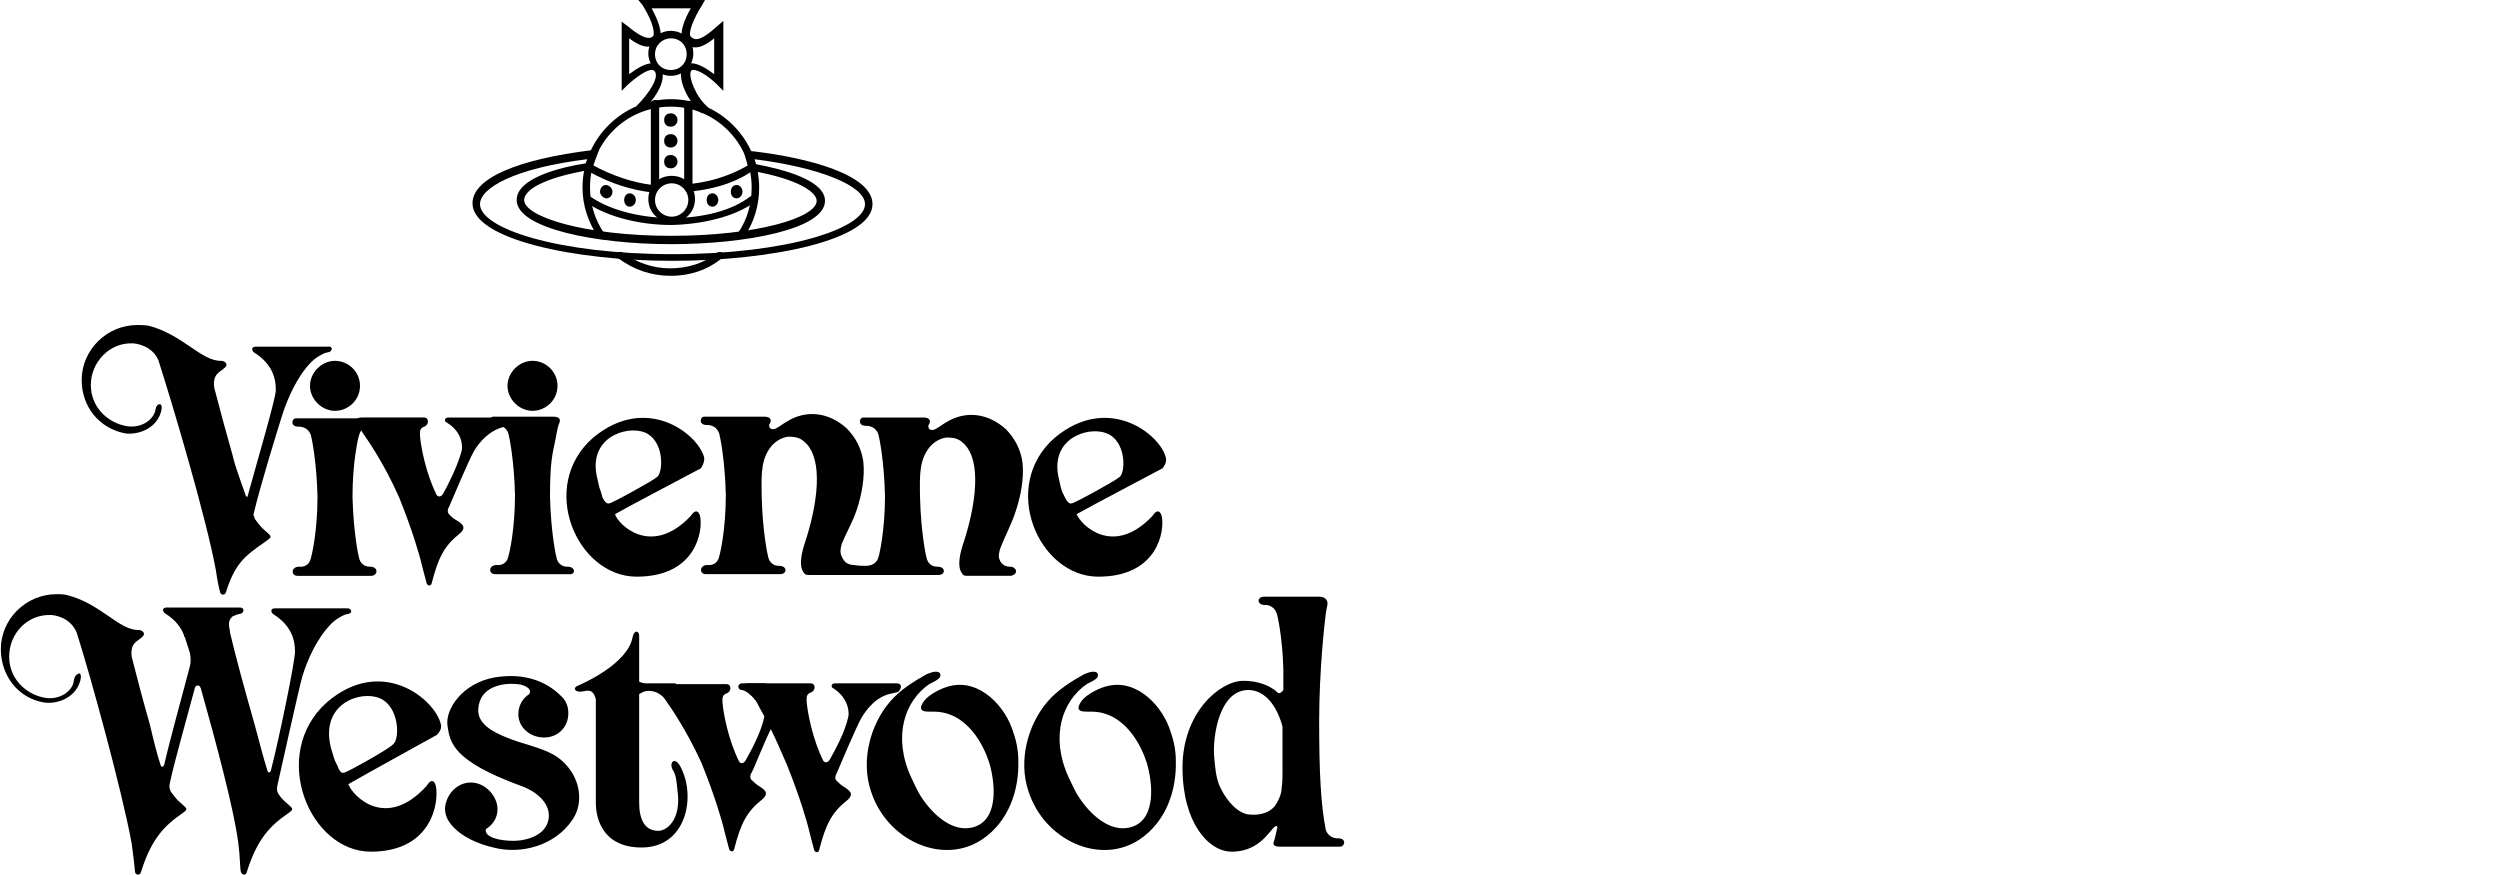 <?xml version="1.0" encoding="utf-8"?>
<!-- Generator: Adobe Illustrator 28.3.0, SVG Export Plug-In . SVG Version: 6.00 Build 0)  -->
<svg version="1.1" id="Layer_1" xmlns="http://www.w3.org/2000/svg" xmlns:xlink="http://www.w3.org/1999/xlink" x="0px" y="0px"
	 viewBox="0 0 300 105" style="enable-background:new 0 0 300 105;" xml:space="preserve">
<style type="text/css">
	.st0{fill-rule:evenodd;clip-rule:evenodd;}
</style>
<g id="Layer_1_00000063615394723042585140000008801283976208330132_" focusable="false">
	<path class="st0" d="M44.4,68c0,0-1,0.1-1.3-1c-0.1-0.3-0.7-3.2-0.8-7.4c0-4.2,0.7-7.2,0.8-7.4c0.3-1.2,1.5-1,1.5-1
		c1,0,0.8-1,0.8-1h-9.9c-0.5,0-0.7,1,0.3,1c0,0,1.1-0.1,1.5,1c0.1,0.3,0.7,3.2,0.8,7.4c0,4.2-0.7,7.1-0.8,7.4c-0.3,1.2-1.4,1-1.4,1
		c-1,0-1,1.1-0.2,1.1h8.9C45.4,69,45.4,68,44.4,68z"/>
	<path class="st0" d="M43.2,46.3c0,1.7-1.4,3-3,3s-3-1.4-3-3s1.4-3,3-3S43.2,44.6,43.2,46.3z"/>
	<path class="st0" d="M68.1,68c0,0-1,0.1-1.3-1c-0.1-0.3-0.7-3.2-0.8-7.4c0-4.2,0.3-5.1,0.6-6.6s0.3-1.7,0.5-2.2
		c0.2-0.4,0.1-0.8-0.7-0.8h-7.2c-0.5,0-0.7,1,0.3,1c0,0,1.1-0.1,1.5,1c0.1,0.3,0.7,3.2,0.8,7.4c0,4.2-0.7,7.1-0.8,7.4
		c-0.3,1.2-1.4,1-1.4,1c-1,0-1,1.1-0.2,1.1h8.9C69.1,69,69.1,68,68.1,68L68.1,68L68.1,68z"/>
	<path class="st0" d="M66.9,46.3c0,1.7-1.4,3-3,3s-3-1.4-3-3s1.4-3,3-3S66.9,44.6,66.9,46.3z"/>
	<path class="st0" d="M160.6,100.6c0,0-1.1,0.1-1.5-1c-0.6-3-0.8-6.9-0.8-13.1s0.7-12.2,0.8-12.9s0.2-0.9,0.2-1.2s-0.2-0.8-1-0.8
		h-6.6c-0.9,0-0.9,1,0.1,1c0,0,1-0.1,1.4,1c0.1,0.2,0.7,2.9,0.8,6.7v2.5c-0.2,0.3-0.5,0.5-0.7,0.3c0,0-1.3-1.4-4.1-1.4
		s-7.3,3.8-7.3,10.4s3.1,10.1,5.9,10.1c4,0,4.9-3.6,5.5-3c-0.2,1-0.3,1.3-0.4,1.7c-0.2,0.4-0.1,0.7,0.7,0.7h7.2
		C161.4,101.6,161.6,100.6,160.6,100.6L160.6,100.6L160.6,100.6z M153,96.7c-0.8,1-2.2,1.2-3.4,1c-1.5-0.4-2.7-2.1-3.3-3.5
		c-0.4-1-0.5-2.3-0.6-3.4c-0.2-2.4,0.6-8,4.1-8c2.1,0,3.5,2.1,4.1,4.4v5.1c0,0.9,0,1.6-0.1,2.2C153.8,95.3,153.4,96.1,153,96.7
		L153,96.7L153,96.7z"/>
	<path class="st0" d="M61.2,50.3l-1.7-0.2h-5.7c-0.5,0-0.5,0.5-0.2,0.6c2,1.2,1.9,3,1.8,3.4c-0.5,1.9-1.7,4.2-2.2,5.1
		c-0.2,0.4-0.6,0.5-0.8,0.2c-1.3-2.6-1.9-5.8-2-7.1c0-0.4-0.1-0.9,0.5-1.1c0.6-0.2,0.6-1.1,0-1.1h-7.5c-1.1,0-0.5,0.9,0.3,2.1
		c0.2,0.3,2.3,3.2,4.2,7.5c1.7,4.2,2.5,7.2,2.6,7.6s0.6,2.4,0.7,2.7c0.1,0.3,0.5,0.4,0.6,0c0.8-3.1,1.5-4.5,3.4-6
		c0.9-0.8,0.1-1.2-0.3-1.5c-0.4-0.2-0.8-0.5-1.1-0.9c-0.1-0.2-0.1-0.5,0.1-0.8c0.3-0.7,2.4-5.7,3-6.7s1.8-2.5,3.7-2.9
		C61.5,50.9,61.2,50.3,61.2,50.3L61.2,50.3z"/>
	<path class="st0" d="M84.5,54.9c-0.7-2.8-6.9-7.7-13.3-2.4c-6.7,5.8-2,16.7,5.2,16.7s8-5.6,7.6-7.3c0,0-0.3-1.2-1.1,0
		c-4.7,5-8.7,1.1-9.1-0.2c1-0.6,10.3-5.5,10.3-5.5S84.6,55.5,84.5,54.9L84.5,54.9z M78.9,57.2c-0.7,0.6-5.2,3-5.5,3.1
		s-0.6,0.4-1.1-0.6L72.1,59c-0.2-0.5-0.3-1-0.4-1.5c-1.3-5,3.5-6.5,5.7-5.6C79.7,52.9,79.6,56.5,78.9,57.2L78.9,57.2L78.9,57.2z"/>
	<path class="st0" d="M139.9,54.9c-0.7-2.8-6.9-7.7-13.3-2.4c-6.7,5.8-2,16.7,5.2,16.7s8-5.6,7.6-7.3c0,0-0.3-1.2-1.1,0
		c-4.7,5-8.6,1.1-9.1-0.2c1-0.6,10.3-5.5,10.3-5.5S140.1,55.5,139.9,54.9L139.9,54.9L139.9,54.9z M134.4,57.2
		c-0.7,0.6-5.2,3-5.5,3.1s-0.6,0.4-1.1-0.6l-0.3-0.6c-0.2-0.5-0.3-1-0.4-1.5c-1.3-5,3.5-6.5,5.7-5.6
		C135.1,52.9,135.1,56.5,134.4,57.2L134.4,57.2L134.4,57.2z"/>
	<path class="st0" d="M52.9,86.9c-0.7-3-7.1-8.3-13.7-2.6c-6.9,6.2-2.1,17.9,5.3,17.9s8.2-6,7.8-7.9c0,0-0.3-1.3-1.1,0
		c-4.9,5.4-8.9,1.2-9.4-0.2c1-0.6,10.6-5.9,10.6-5.9S53.1,87.6,52.9,86.9z M47.2,89.3c-0.7,0.7-5.3,3.2-5.6,3.3s-0.7,0.5-1.1-0.7
		l-0.3-0.6c-0.2-0.5-0.3-1-0.5-1.6c-1.3-5.3,3.6-6.9,5.9-5.9S48,88.6,47.2,89.3z"/>
	<path class="st0" d="M121.9,68.4c-0.1-0.2-0.3-0.4-0.7-0.4c0,0-1,0.1-1.3-1c-0.1-0.3,0-0.7,0.1-1.1c0.6-1.6,1.4-3,1.9-4.6
		c0.6-1.8,1-3.9,0.8-5.8c-0.2-1.5-0.9-2.9-2-4c-2.1-1.9-4.8-2.3-7.2-0.8c-0.4,0.2-1.2,0.9-1.6,0.9s-0.5-0.2-0.5-0.5
		c0-0.1,0.1-0.2,0.1-0.2c0.2-0.4,0.1-0.8-0.7-0.8h-7.2c-0.5,0-0.7,1,0.3,1c0,0,1.1-0.1,1.5,1c0.1,0.3,0.7,3.2,0.8,7.4
		c0,4.2-0.7,7.2-0.8,7.4c-0.2,0.7-0.8,1-1.5,1c-0.4,0-0.9,0-1.4-0.1c-0.4,0-0.8-0.1-1.1-0.4c-0.2-0.2-0.4-0.6-0.5-0.9
		c-0.1-0.4,0-0.8,0.1-1.2c0.6-1.5,1.3-2.6,1.8-4.1c0.6-1.8,1-3.9,0.8-5.8c-0.2-1.5-0.9-2.9-2-4c-2.1-1.9-4.8-2.3-7.2-0.8
		c-0.4,0.2-1.2,0.9-1.6,0.9s-0.5-0.2-0.5-0.5c0-0.1,0.1-0.2,0.1-0.2c0.2-0.4,0.1-0.8-0.7-0.8h-7.2c-0.5,0-0.7,1,0.3,1
		c0,0,1.1-0.1,1.5,1c0.1,0.3,0.7,3.2,0.8,7.4c0,4.2-0.7,7.1-0.8,7.4c-0.3,1.2-1.4,1-1.4,1c-1,0-1,1.1-0.2,1.1h8.9c0.9,0,0.9-1-0.1-1
		c0,0-1,0.1-1.3-1c-0.1-0.3-0.7-3.2-0.8-7.4c0-1.8-0.2-4,0.9-5.6c0.5-0.8,1.4-1.4,2.3-1.5c0.7,0,1.4,0.1,1.9,0.6
		c2,1.6,2,6.1,0.2,11.8c-1.2,3.4-0.2,3.9-0.1,4.1C96.7,69,97,69,97.2,69s6.8,0,6.8,0h8.6c0.9,0,0.9-1-0.1-1c0,0-1,0.1-1.3-1
		c-0.1-0.3-0.7-3.2-0.8-7.4c0-1.8-0.2-4,0.9-5.6c0.5-0.8,1.4-1.4,2.3-1.5c0.7,0,1.4,0.1,1.9,0.6c2,1.6,2,6.1,0.2,11.8
		c-1.2,3.4-0.2,3.9-0.1,4.1c0.1,0.1,0.4,0.1,0.6,0.1h5.1C121.8,69,122,68.7,121.9,68.4L121.9,68.4L121.9,68.4z"/>
	<path class="st0" d="M66.5,90.6c-1.8-1-3.8-1.3-5.7-2.1c-1.5-0.6-3.6-1.6-3.4-3.5c0.2-2.6,2.9-3.1,4.7-2.9c0.4,0,1.9,0.4,1.4,1.2
		c-0.8,0.5-1.3,1.4-1.3,2.4c0,1.6,1.4,2.8,3.1,2.8c1.7,0,2.9-1.3,2.9-2.9c0-0.7-0.2-1.3-0.6-1.8l0,0c-0.1-0.1-0.2-0.2-0.3-0.3
		c-1.8-1.8-4.5-2.8-8-2.2c-3.8,0.7-5.9,3.8-5.6,5.8c0.3,2,0.6,4.2,8.8,7.2c3.6,1.3,4.1,4,2.5,5.5c-0.8,0.7-2.1,1.1-3.4,1.1
		c-1.6,0-3.5-0.4-3.3-1.4c0.8-0.5,1.4-1.3,1.4-2.4c0-1.6-1.5-3.2-3.2-3.2s-3,1.5-3.1,3.1c0,0.8,0.3,1.4,0.7,1.9l0,0
		c1.2,1.5,3.3,2.4,5.1,2.8c3.4,0.9,7.4-0.3,9.4-3.2c0.6-0.8,0.9-1.8,0.9-2.8C69.5,93.6,68.3,91.7,66.5,90.6L66.5,90.6z"/>
	<path class="st0" d="M81.6,91.9c-0.7-1.2-1.4-0.3-0.8,0.6c0.4,0.7,0.4,1.6,0.5,2.4c0.2,1.4,0.1,3.1-1,4.2c-0.3,0.3-0.8,0.6-1.3,0.6
		c-1.6,0-2.3-1.3-2.3-3.4v-13c0.3-0.2,0.7-0.4,1.1-0.4c1.1,0,1.8,0.6,2.5,1.6l0.8-2.5h-3.6c-0.3,0-0.6-0.1-0.8-0.2v-5.5l0,0
		c0-0.6-0.6-0.8-0.8,0.2c-0.6,3.2-6.1,5.6-6.6,5.8S68.9,83,69.6,83s1.5-0.6,1.9,0.9c0,3.9,0,11.7,0,12.5c0,1,0.3,5.3,5.5,5.3
		C82.4,101.7,83.6,95.5,81.6,91.9L81.6,91.9L81.6,91.9z"/>
	<path class="st0" d="M107.6,82h-7.4c-0.5,0-0.5,0.5-0.2,0.6c1.9,1.2,1.9,3,1.8,3.4c-0.4,1.9-1.7,4.2-2.2,5.1
		c-0.2,0.4-0.6,0.5-0.8,0.2c-1.3-2.6-1.9-5.8-2-7.1c0-0.4-0.1-0.9,0.5-1.1s0.6-1.1,0-1.1h-7.5c-1.1,0,0,0.9,0.9,2.1
		c0.1,0.1,0.4,0.8,1,1.8c0,0.1,0,0.2,0,0.2c-0.4,1.9-1.7,4.2-2.2,5.1c-0.2,0.4-0.6,0.5-0.8,0.2c-1.3-2.6-1.9-5.8-2-7.1
		c0-0.4-0.1-0.9,0.5-1.1s0.6-1.1,0-1.1h-7.5c-1.1,0-0.5,0.9,0.3,2.1c0.2,0.3,2.3,3.2,4.2,7.4c1.7,4.2,2.5,7.2,2.6,7.6
		s0.6,2.4,0.7,2.7c0.1,0.3,0.5,0.4,0.6,0c0.8-3.1,1.5-4.5,3.4-6c0.9-0.8,0.1-1.2-0.3-1.5c-0.4-0.2-0.8-0.6-1.1-0.9
		C90,93.3,90,93,90.2,92.7c0.3-0.5,1.4-3.4,2.3-5.2c0.6,1.2,1.2,2.6,1.9,4.2c1.7,4.2,2.5,7.2,2.6,7.6s0.6,2.4,0.7,2.7
		c0.1,0.3,0.5,0.4,0.6,0c0.8-3.1,1.5-4.5,3.4-6c0.9-0.8,0.1-1.2-0.3-1.5c-0.4-0.2-0.8-0.6-1.1-0.9c-0.1-0.2-0.1-0.5,0.1-0.8
		c0.3-0.7,2.4-5.7,3-6.7s1.8-2.6,3.7-2.9c0.3-0.1,0.7-0.1,0.8-0.3C108.3,82.4,108.1,82,107.6,82L107.6,82L107.6,82z"/>
	<path class="st0" d="M90.6,83.9c-0.3-0.3-1.1-1.1-1.6-1.1S88.4,82,89.1,82s2.8,0,2.8,0l-0.1,1.7"/>
	<path class="st0" d="M112.8,80.8c-0.3-0.4-1.1-0.1-1.6,0.1c-1.6,0.9-3.2,1.9-4.4,3.3c-2.4,2.8-3.5,7.1-2.3,10.7
		c1.9,6,8.7,9,13.4,5.8c3.1-2.1,4.4-5.8,4.3-9.4c0-1.1-0.2-2.3-0.6-3.4c-0.9-3.1-4-6.4-7.5-5.6c-1,0.2-2.6,1-3.2,1.8
		c-1,1.4,0.2,1.3,1,1.3c4.2-0.1,6.2,4.2,6.8,6.1c0.7,2.3,1.2,6.7-1.7,7.7c-2.6,0.9-5.1-1.5-6.4-3.5c-0.5-0.7-0.9-1.7-1.3-2.5
		c-2.2-4.9-0.7-9.1,2.2-11.1C112.7,81.5,113,81.3,112.8,80.8L112.8,80.8L112.8,80.8z"/>
	<path class="st0" d="M131.7,80.8c-0.3-0.4-1.1-0.1-1.6,0.1c-1.6,0.9-3.2,1.9-4.4,3.3c-2.4,2.8-3.5,7.1-2.3,10.7
		c1.9,6,8.7,9,13.4,5.8c3.1-2.1,4.4-5.8,4.3-9.4c0-1.1-0.2-2.3-0.6-3.4c-0.9-3.1-4-6.4-7.5-5.6c-1,0.2-2.6,1-3.2,1.8
		c-1,1.4,0.2,1.3,1,1.3c4.2-0.1,6.2,4.2,6.8,6.1c0.7,2.3,1.2,6.7-1.7,7.7c-2.6,0.9-5.1-1.5-6.4-3.5c-0.5-0.7-0.9-1.7-1.3-2.5
		c-2.2-4.9-0.7-9.1,2.2-11.1C131.6,81.5,131.9,81.3,131.7,80.8L131.7,80.8L131.7,80.8z"/>
	<path class="st0" d="M41.7,73L41.7,73c-0.5,0-2.2,0-2.2,0H33c-0.6,0-0.5,0.5-0.2,0.7c2.2,1.4,2.6,3.1,2.6,4.5
		c0,1.2-1.9,10.4-2.9,14.3c-0.1,0.2-0.3,0.3-0.4,0c-0.5-1.6-1-3.5-1.5-5.4c-1.2-4.2-2.4-8.6-3-11.2l0,0v-0.1c0-0.2-0.1-0.4-0.1-0.6
		c-0.1-0.6,0.1-1,0.5-1.3c0,0,0,0,0.1,0c0.3-0.2,0.7-0.2,0.9-0.3c0.4-0.3,0.2-0.7-0.2-0.7h-0.1c-0.4,0-2.1,0-2.1,0H20
		c-0.6,0-0.5,0.5-0.2,0.7c1.3,0.8,2,1.8,2.3,2.7c0,0.1,0,0.1,0.1,0.2l0.6,1.9c0.1,0.5,0.1,1.1,0,1.5l0,0c-0.8,3.1-2.4,8.8-3.1,11.9
		c-0.1,0.2-0.3,0.3-0.4,0.1c-0.5-1.5-0.9-3.2-1.3-4.9c-0.8-2.8-1.6-5.8-2.2-8.2c-0.2-1.7,0.7-1.8,1.3-2.4c0.5-0.5-0.2-0.8-0.4-0.8
		c-2.4,0.1-4.6-3.2-8.7-4.2c-0.4-0.1-0.8-0.1-1.2-0.1c-3.7,0-6.7,3-6.7,6.6c0,3.2,2.1,5.9,5.2,6.4c1.2,0.2,3.6-0.3,4.3-2.5
		c0,0,0.3-0.9-0.1-1C8.9,81,8.9,81.5,8.8,82c-0.3,1-1.7,2.1-3.6,1.7c-2.3-0.5-4.1-2.4-4.1-4.9c0-2.8,2.2-5.1,5-5
		c0.3,0,2.3,0.2,3.1,2.1c1.6,5,5.4,18.8,6.6,25.3c0.2,1.4,0.4,3.2,0.4,3.4c0,0.4,0.6,0.5,0.7,0.1c1.1-3.5,2.4-5.3,4.7-6.9
		c1.1-0.8,1-0.6-0.2-1.7c-0.3-0.3-0.6-0.7-0.9-1.1c-0.2-0.4-0.2-0.7-0.1-1.1c0.5-2.4,2.1-8,3-11.4l0,0c0.1-0.3,0.5-0.3,0.6-0.1
		l0.1,0.2c1.8,6.4,4,14.6,4.5,18.6c0.2,1.4,0.2,3.1,0.3,3.4c0.1,0.4,0.6,0.5,0.7,0.1c1.1-3.5,2.4-5.3,4.7-6.9c1.1-0.8,1-0.6-0.2-1.7
		c-0.2-0.2-0.4-0.4-0.6-0.7c-0.3-0.4-0.3-0.8-0.2-1.2c0.8-3.5,2.5-11.3,3-13.1c0.6-1.9,1.7-4.5,3.5-6.3c0.4-0.4,0.9-0.7,1.3-0.9
		c0.3-0.2,0.7-0.2,0.9-0.3C42.3,73.4,42.1,73,41.7,73L41.7,73L41.7,73z"/>
	<path class="st0" d="M39.3,41.6L39.3,41.6c-0.5,0-2.2,0-2.2,0h-6.4c-0.6,0-0.5,0.5-0.2,0.7c2.2,1.4,2.6,3.1,2.6,4.5
		c0,1-2.2,8.4-3.4,12.8c-0.1,0-0.2,0-0.2-0.1c-0.5-1.5-1.2-3.2-1.6-4.9c-0.8-2.8-1.6-5.8-2.2-8.1c-0.2-1.7,0.7-1.8,1.3-2.4
		c0.5-0.5-0.2-0.8-0.4-0.8c-2.4,0.1-4.6-3.1-8.7-4.2c-0.6-0.1-1-0.1-1.4-0.1c-3.7,0-6.7,3-6.7,6.6c0,3.2,2.1,5.8,5.2,6.4
		c1.2,0.2,3.6-0.3,4.3-2.5c0,0,0.3-0.9-0.1-1c-0.4,0-0.5,0.4-0.6,0.9c-0.3,1-1.7,2.1-3.6,1.7c-2.3-0.5-4.1-2.4-4.1-4.9
		c0-2.7,2.2-5.1,5-5c0.3,0,2.3,0.2,3.1,2c1.6,5,5.7,18.7,6.9,25.2c0.2,1.4,0.4,2.3,0.5,2.6c0,0.4,0.6,0.5,0.7,0.1
		c1.1-3.5,2.3-4.4,4.6-6c1.1-0.8,1-0.6-0.2-1.7c-0.3-0.3-0.6-0.7-0.9-1.1c-0.1-0.2-0.1-0.4-0.2-0.5c0.9-3.8,3-10.5,3.5-12.1
		c0.6-1.8,1.7-4.5,3.5-6.3c0.4-0.4,0.9-0.7,1.3-0.9c0.3-0.2,0.7-0.2,0.9-0.3C40,41.9,39.8,41.5,39.3,41.6L39.3,41.6L39.3,41.6z"/>
	<path class="st0" d="M80.5,33.1c-2.3,0-4.4-0.7-6.3-2.1c-0.2-0.1-0.2-0.4-0.1-0.6c0.2-0.2,0.4-0.2,0.6-0.1c1.7,1.2,3.6,1.9,5.7,1.9
		s4.1-0.6,5.7-1.9c0.2-0.1,0.5-0.1,0.6,0.1c0.2,0.2,0.1,0.5-0.1,0.6C84.9,32.4,82.8,33.1,80.5,33.1L80.5,33.1L80.5,33.1z"/>
	<path class="st0" d="M72.2,28.7c-0.1,0-0.3-0.1-0.4-0.2c-1.2-1.8-1.9-3.8-1.9-6c0-5.8,4.8-10.6,10.6-10.6s10.6,4.8,10.6,10.6
		c0,2.1-0.6,4.2-1.8,5.9c-0.1,0.2-0.4,0.3-0.6,0.1c-0.2-0.1-0.3-0.4-0.1-0.6c1.1-1.6,1.6-3.5,1.6-5.4c0-5.3-4.3-9.7-9.7-9.7
		s-9.7,4.3-9.7,9.7c0,2,0.6,3.9,1.7,5.5c0.1,0.2,0.1,0.5-0.1,0.6C72.3,28.7,72.2,28.7,72.2,28.7L72.2,28.7z"/>
	<path class="st0" d="M80.6,26.7c-1.5,0-2.8-1.2-2.8-2.8s1.2-2.8,2.8-2.8s2.8,1.2,2.8,2.8S82.1,26.7,80.6,26.7L80.6,26.7z M80.6,22
		c-1.1,0-2,0.9-2,2s0.9,2,2,2s2-0.9,2-2S81.7,22,80.6,22L80.6,22z"/>
	<path class="st0" d="M78.6,22.8c-0.2,0-0.5-0.2-0.5-0.5v-9.8c0-0.2,0.2-0.5,0.5-0.5s0.5,0.2,0.5,0.5v9.8
		C79,22.6,78.8,22.8,78.6,22.8L78.6,22.8z"/>
	<path class="st0" d="M82.6,22.9c-0.2,0-0.5-0.2-0.5-0.5v-9.8c0-0.2,0.2-0.5,0.5-0.5s0.5,0.2,0.5,0.5v9.8
		C83,22.7,82.8,22.9,82.6,22.9L82.6,22.9z"/>
	<path class="st0" d="M80.6,27c-3.7,0-7.5-0.9-10.1-2.6c-0.2-0.1-0.3-0.4-0.1-0.6s0.4-0.3,0.6-0.1c5,3.3,14.6,3.3,19-0.1
		c0.2-0.1,0.5-0.1,0.6,0.1s0.1,0.5-0.1,0.6C88.1,26,84.4,26.9,80.6,27L80.6,27L80.6,27z"/>
	<path class="st0" d="M82.6,23c-0.2,0-0.4-0.2-0.5-0.4c0-0.2,0.2-0.5,0.4-0.5c3.5-0.3,6-1.5,7.5-2.4c0.2-0.1,0.5-0.1,0.6,0.1
		s0.1,0.5-0.2,0.6C89,21.5,86.3,22.7,82.6,23L82.6,23L82.6,23z"/>
	<path class="st0" d="M78.3,23.1L78.3,23.1c-2.6-0.3-5.1-1.1-7.6-2.5c-0.2-0.1-0.3-0.4-0.2-0.6c0.1-0.2,0.4-0.3,0.6-0.2
		c2.4,1.3,4.8,2.1,7.2,2.4c0.2,0,0.4,0.3,0.4,0.5C78.8,23,78.6,23.1,78.3,23.1L78.3,23.1L78.3,23.1z"/>
	<path class="st0" d="M81.3,14.4c0,0.4-0.3,0.8-0.8,0.8s-0.8-0.3-0.8-0.8s0.3-0.8,0.8-0.8S81.3,14,81.3,14.4z"/>
	<path class="st0" d="M81.3,16.9c0,0.4-0.3,0.8-0.8,0.8s-0.8-0.3-0.8-0.8s0.3-0.8,0.8-0.8S81.3,16.5,81.3,16.9z"/>
	<path class="st0" d="M81.3,19.4c0,0.4-0.3,0.8-0.8,0.8s-0.8-0.3-0.8-0.8s0.3-0.8,0.8-0.8S81.3,19,81.3,19.4z"/>
	<path d="M86.2,24c0,0.4-0.3,0.8-0.7,0.8s-0.7-0.3-0.7-0.8s0.3-0.8,0.7-0.8S86.2,23.6,86.2,24z"/>
	<path class="st0" d="M89.1,23c0,0.4-0.3,0.8-0.7,0.8s-0.7-0.3-0.7-0.8s0.3-0.8,0.7-0.8S89.1,22.6,89.1,23z"/>
	<path d="M76.3,24c0,0.4-0.3,0.8-0.7,0.8s-0.7-0.3-0.7-0.8s0.3-0.8,0.7-0.8S76.3,23.6,76.3,24z"/>
	<path class="st0" d="M73.5,23c0,0.4-0.3,0.8-0.7,0.8S72,23.4,72,23s0.3-0.8,0.7-0.8S73.5,22.6,73.5,23z"/>
	<path class="st0" d="M80.7,31.3c-11.8,0-24-2.6-24-6.9c0-3,5.4-5.3,14.5-6.4l0.7-0.1L71,20.4h-0.3c-5.8,1-7.8,2.5-7.8,3.6
		c0,2,7.2,4.3,17.6,4.3S98,26.1,98,24.1c0-1-2.1-2.6-7.8-3.6h-0.3L89.2,18l0.7,0.1c7.2,0.8,14.8,2.9,14.8,6.4
		C104.7,28.8,92.5,31.3,80.7,31.3L80.7,31.3L80.7,31.3z M70.5,19.1c-8.9,1.1-12.9,3.5-12.9,5.4c0,2.9,9.3,6,23.1,6s23.1-3.1,23.1-6
		c0-2.2-5.4-4.4-13.3-5.4l0.2,0.6c3.2,0.6,8.3,1.9,8.3,4.4c0,3.4-9.5,5.2-18.5,5.2S62,27.4,62,24c0-2.6,5.1-3.9,8.3-4.4L70.5,19.1
		L70.5,19.1L70.5,19.1z"/>
	<path class="st0" d="M84.2,13.6c-1.6-1.3-3-4.2-2.3-5.4c0.2-0.4,0.5-0.6,0.9-0.6c0.9-0.1,2.1,0.7,2.9,1.3V4.6
		c-1.2,1-2.5,1.6-3.6,0.5c-0.8-0.9,0.1-2.9,0.8-4.1h-4.7c1.2,2.2,1.3,3.5,0.8,4c-0.8,0.9-1.9,0.8-3.5-0.4v4.3c0.8-0.6,2-1.4,2.9-1.3
		c0.4,0.1,0.7,0.3,0.9,0.6c0.9,1.5-1,4-2.3,5.2l-0.6-0.7c1.4-1.4,2.7-3.3,2.2-4.1c-0.1-0.1-0.2-0.2-0.3-0.2c-0.7-0.1-2.1,1-2.9,1.7
		l-0.8,0.8V2.6l0.8,0.6c2.3,1.9,2.8,1.3,3,1.1c0.1-0.2,0.2-1.3-1.3-3.7L76.6,0h8l-0.4,0.7c-0.9,1.4-1.7,3.3-1.3,3.7
		c0.4,0.4,1,0.7,3.1-1.2l0.8-0.7v8.4L86,10.1c-0.8-0.8-2.2-1.8-2.9-1.7c-0.1,0-0.2,0.1-0.2,0.2c-0.3,0.6,0.6,3.1,2.1,4.3L84.2,13.6
		L84.2,13.6L84.2,13.6z"/>
	<path class="st0" d="M80.5,9.1c-1.5,0-2.7-1.2-2.7-2.7s1.2-2.7,2.7-2.7s2.7,1.2,2.7,2.7S82,9.1,80.5,9.1L80.5,9.1z M80.5,4.6
		c-1,0-1.9,0.8-1.9,1.9s0.8,1.9,1.9,1.9s1.9-0.8,1.9-1.9S81.6,4.6,80.5,4.6L80.5,4.6z"/>
</g>
</svg>
